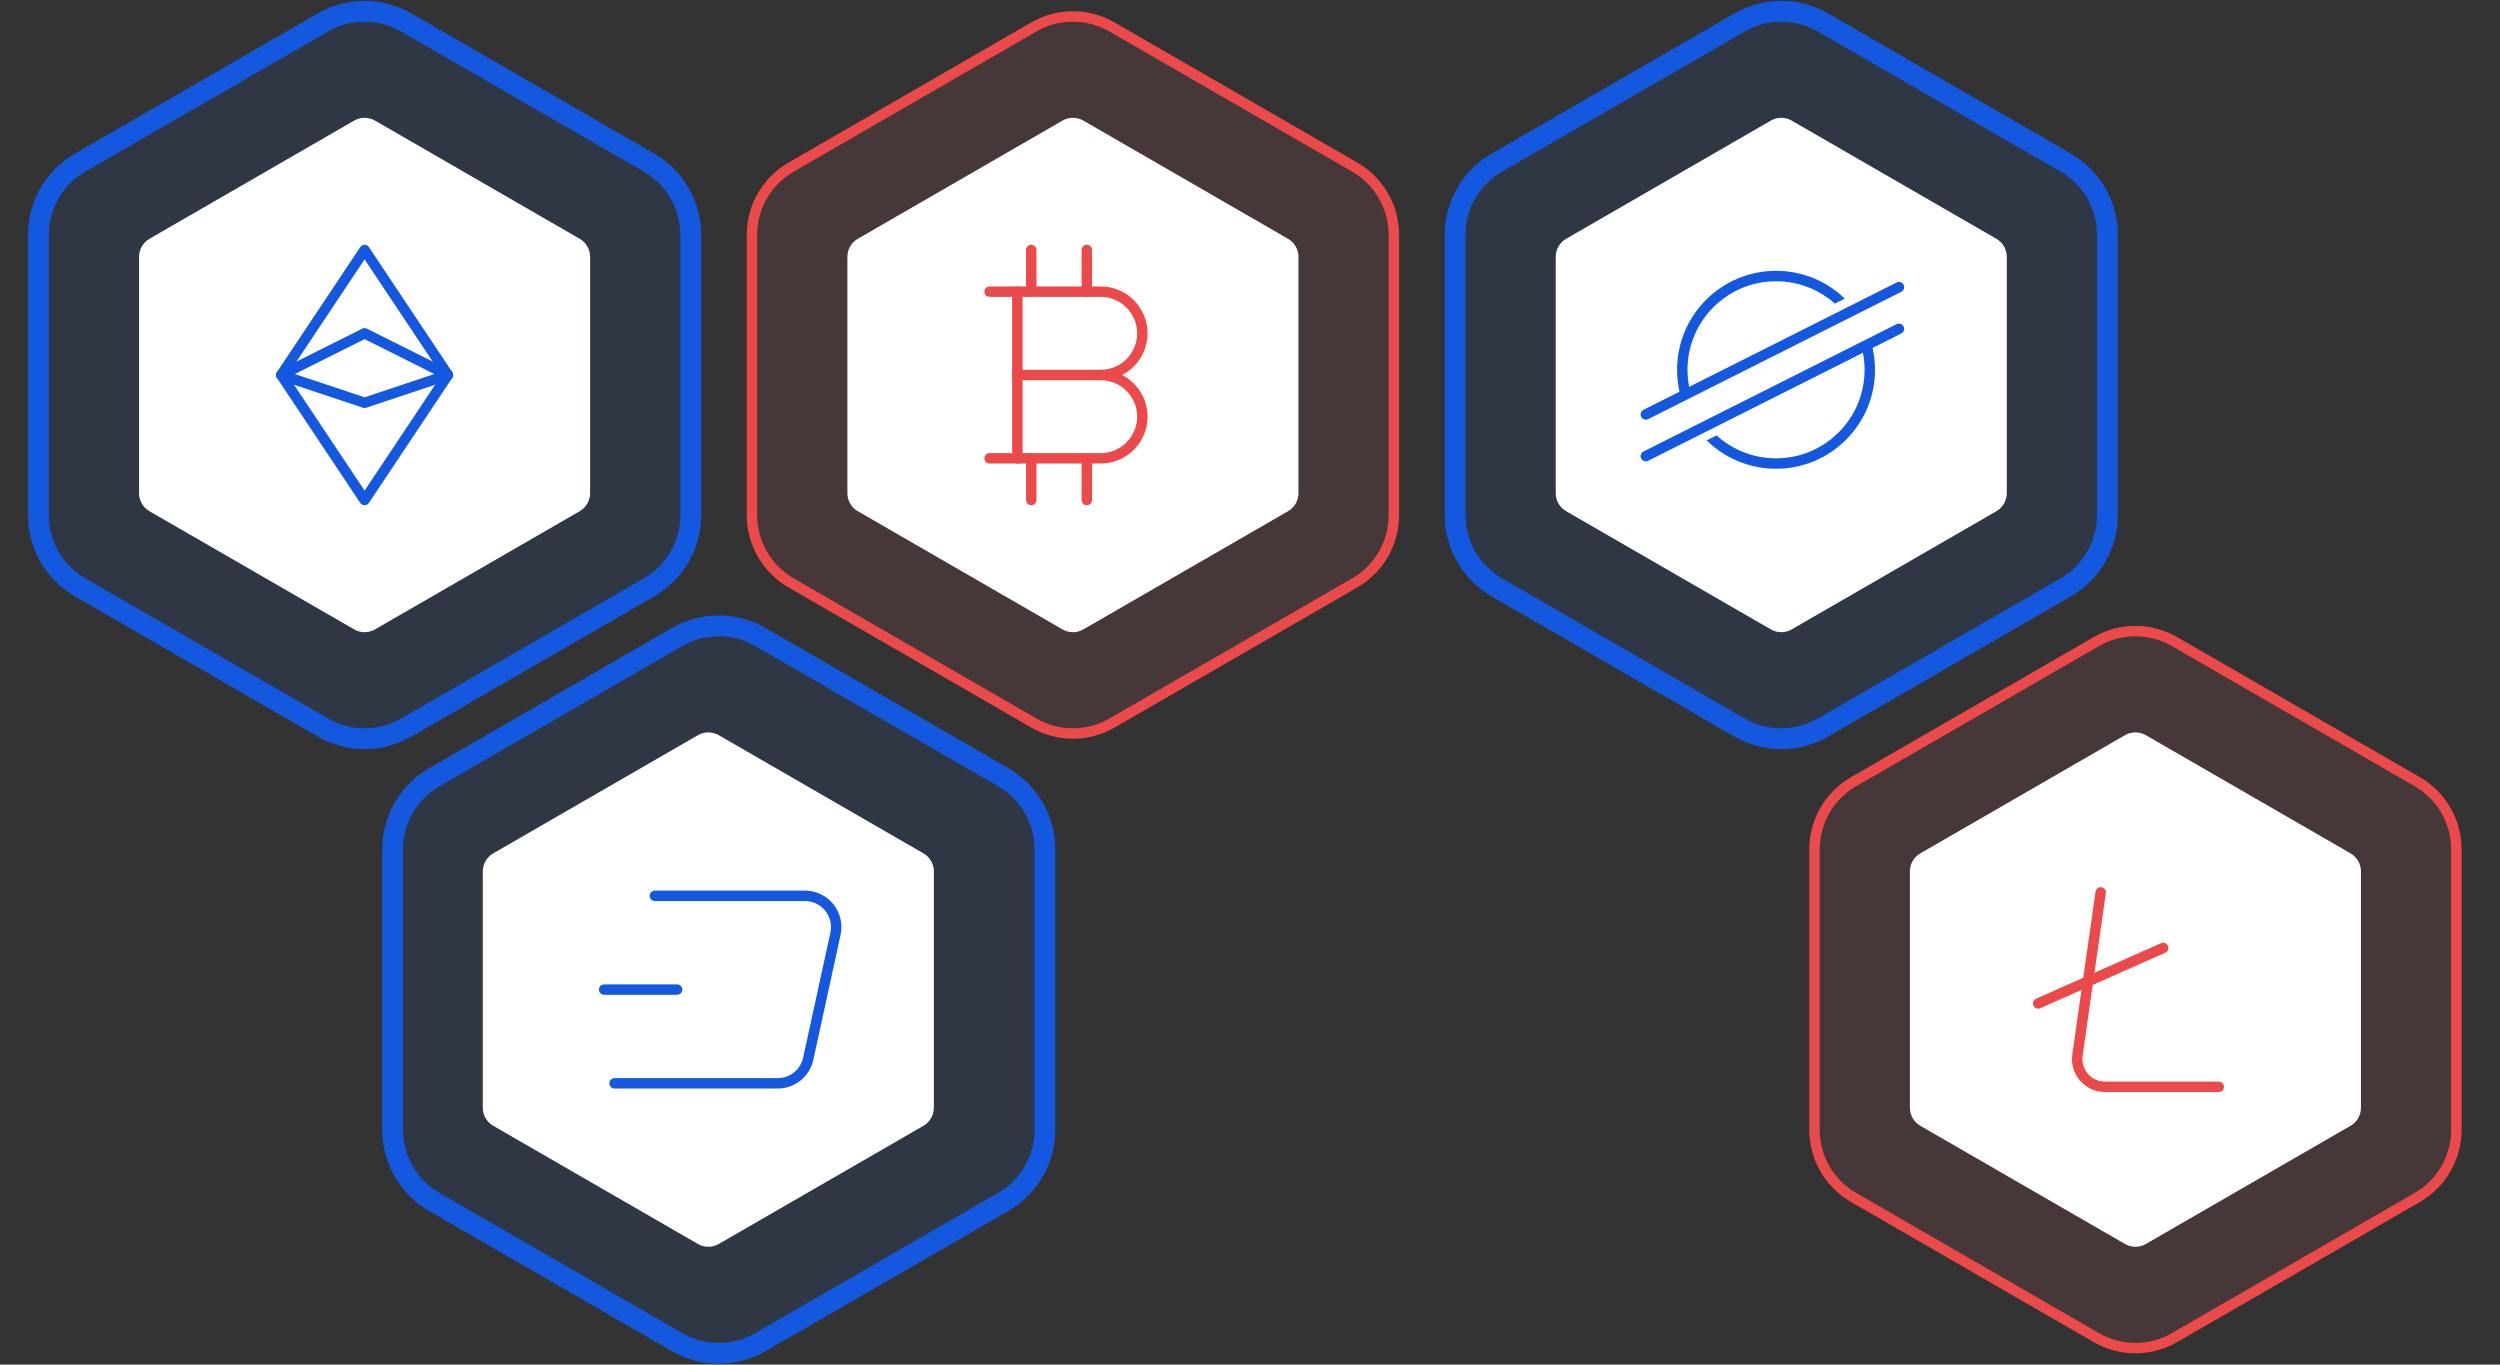 <svg width="240" height="131" viewBox="0 0 240 131" fill="none" xmlns="http://www.w3.org/2000/svg">
<rect x="0" y="0" width="240" height="131" fill="#333333" stroke="none"/>
<path d="M208.75 61.588C206.429 60.248 203.571 60.248 201.25 61.588L177.939 75.046C175.619 76.386 174.189 78.862 174.189 81.541V108.459C174.189 111.138 175.619 113.614 177.939 114.954L201.25 128.412C203.571 129.752 206.429 129.752 208.75 128.412L232.061 114.954C234.381 113.614 235.811 111.138 235.811 108.459V81.541C235.811 78.862 234.381 76.386 232.061 75.046L208.75 61.588Z" fill="#F46565" fill-opacity="0.1" stroke="#EC4A4A"/>
<path d="M39 2.155C36.525 0.726 33.475 0.726 31 2.155L7.689 15.613C5.214 17.042 3.689 19.683 3.689 22.541V49.459C3.689 52.317 5.214 54.958 7.689 56.387L31 69.845C33.475 71.274 36.525 71.274 39 69.845L62.311 56.387C64.786 54.958 66.311 52.317 66.311 49.459V22.541C66.311 19.683 64.786 17.042 62.311 15.613L39 2.155Z" fill="#1358DF" fill-opacity="0.1" stroke="#1358DF" stroke-width="2"/>
<path d="M106.75 2.588C104.429 1.248 101.571 1.248 99.25 2.588L75.939 16.046C73.619 17.386 72.189 19.862 72.189 22.541V49.459C72.189 52.138 73.619 54.614 75.939 55.954L99.25 69.412C101.571 70.752 104.429 70.752 106.75 69.412L130.061 55.954C132.381 54.614 133.811 52.138 133.811 49.459V22.541C133.811 19.862 132.381 17.386 130.061 16.046L106.75 2.588Z" fill="#F46565" fill-opacity="0.1" stroke="#EC4A4A"/>
<path d="M102 11.577C102.619 11.22 103.381 11.22 104 11.577L123.651 22.923C124.269 23.28 124.651 23.94 124.651 24.655V47.345C124.651 48.06 124.269 48.72 123.651 49.077L104 60.423C103.381 60.78 102.619 60.78 102 60.423L82.349 49.077C81.731 48.72 81.349 48.06 81.349 47.345V24.655C81.349 23.94 81.731 23.28 82.349 22.923L102 11.577Z" fill="white"/>
<path d="M175 2.155C172.525 0.726 169.475 0.726 167 2.155L143.689 15.613C141.214 17.042 139.689 19.683 139.689 22.541V49.459C139.689 52.317 141.214 54.958 143.689 56.387L167 69.845C169.475 71.274 172.525 71.274 175 69.845L198.311 56.387C200.786 54.958 202.311 52.317 202.311 49.459V22.541C202.311 19.683 200.786 17.042 198.311 15.613L175 2.155Z" fill="#1358DF" fill-opacity="0.1" stroke="#1358DF" stroke-width="2"/>
<path d="M170 11.577C170.619 11.22 171.381 11.22 172 11.577L191.651 22.923C192.269 23.28 192.651 23.94 192.651 24.655V47.345C192.651 48.06 192.269 48.72 191.651 49.077L172 60.423C171.381 60.78 170.619 60.78 170 60.423L150.349 49.077C149.731 48.72 149.349 48.06 149.349 47.345V24.655C149.349 23.94 149.731 23.28 150.349 22.923L170 11.577Z" fill="white"/>
<path d="M34 11.577C34.619 11.22 35.381 11.22 36 11.577L55.651 22.923C56.269 23.28 56.651 23.94 56.651 24.655V47.345C56.651 48.06 56.269 48.72 55.651 49.077L36 60.423C35.381 60.78 34.619 60.78 34 60.423L14.349 49.077C13.731 48.72 13.349 48.06 13.349 47.345V24.655C13.349 23.94 13.731 23.28 14.349 22.923L34 11.577Z" fill="white"/>
<path d="M73 61.155C70.525 59.726 67.475 59.726 65 61.155L41.689 74.613C39.214 76.042 37.689 78.683 37.689 81.541V108.459C37.689 111.317 39.214 113.958 41.689 115.387L65 128.845C67.475 130.274 70.525 130.274 73 128.845L96.311 115.387C98.786 113.958 100.311 111.317 100.311 108.459V81.541C100.311 78.683 98.786 76.042 96.311 74.613L73 61.155Z" fill="#1358DF" fill-opacity="0.1" stroke="#1358DF" stroke-width="2"/>
<path d="M204 70.577C204.619 70.22 205.381 70.22 206 70.577L225.651 81.923C226.269 82.28 226.651 82.94 226.651 83.655V106.345C226.651 107.06 226.269 107.72 225.651 108.077L206 119.423C205.381 119.78 204.619 119.78 204 119.423L184.349 108.077C183.731 107.72 183.349 107.06 183.349 106.345V83.655C183.349 82.94 183.731 82.28 184.349 81.923L204 70.577Z" fill="white"/>
<path d="M67 70.577C67.619 70.22 68.381 70.22 69 70.577L88.651 81.923C89.269 82.28 89.651 82.94 89.651 83.655V106.345C89.651 107.06 89.269 107.72 88.651 108.077L69 119.423C68.381 119.78 67.619 119.78 67 119.423L47.349 108.077C46.731 107.72 46.349 107.06 46.349 106.345V83.655C46.349 82.94 46.731 82.28 47.349 81.923L67 70.577Z" fill="white"/>
<path d="M27 36L35 24L43 36L35 48L27 36Z" stroke="#1358DF" stroke-linecap="round" stroke-linejoin="round"/>
<path d="M27 36L35 32L43 36L35 38.667L27 36Z" stroke="#1358DF" stroke-linecap="round" stroke-linejoin="round"/>
<path d="M213 104.334H202.075C201.693 104.334 201.315 104.252 200.968 104.093C200.62 103.934 200.311 103.703 200.06 103.414C199.81 103.126 199.625 102.786 199.517 102.42C199.409 102.053 199.381 101.668 199.435 101.29L201.667 85.667" stroke="#EC4A4A" stroke-linecap="round" stroke-linejoin="round"/>
<path d="M207.667 91L195.667 96.333" stroke="#EC4A4A" stroke-linecap="round" stroke-linejoin="round"/>
<path d="M182.301 27.566L157.999 39.788" stroke="#1358DF" stroke-linecap="round" stroke-linejoin="round"/>
<path d="M182.301 31.566L157.999 43.788" stroke="#1358DF" stroke-linecap="round" stroke-linejoin="round"/>
<path fill-rule="evenodd" clip-rule="evenodd" d="M170.5 44C175.194 44 179 40.194 179 35.5C179 34.769 178.908 34.06 178.734 33.383L179.647 32.926C179.877 33.744 180 34.608 180 35.5C180 40.747 175.747 45 170.5 45C167.907 45 165.557 43.961 163.843 42.278L164.794 41.8C166.303 43.167 168.304 44 170.5 44ZM162.247 37.542C162.086 36.888 162 36.204 162 35.5C162 30.806 165.806 27 170.5 27C172.667 27 174.645 27.811 176.146 29.146L177.1 28.667C175.391 27.016 173.064 26 170.5 26C165.253 26 161 30.253 161 35.5C161 36.366 161.116 37.204 161.333 38.001L162.247 37.542Z" fill="#1358DF"/>
<path d="M62.869 86H77.275C79.19 86 80.614 87.769 80.207 89.639L77.59 101.639C77.29 103.017 76.07 104 74.659 104H59" stroke="#1358DF" stroke-linecap="round"/>
<path d="M58 95H65" stroke="#1358DF" stroke-linecap="round"/>
<path d="M95 28H105.667C106.728 28 107.745 28.421 108.495 29.172C109.245 29.922 109.667 30.939 109.667 32C109.667 33.061 109.245 34.078 108.495 34.828C107.745 35.579 106.728 36 105.667 36C106.728 36 107.745 36.421 108.495 37.172C109.245 37.922 109.667 38.939 109.667 40C109.667 41.061 109.245 42.078 108.495 42.828C107.745 43.579 106.728 44 105.667 44H95" stroke="#EC4A4A" stroke-linecap="round" stroke-linejoin="round"/>
<path d="M97.667 28V44" stroke="#EC4A4A" stroke-linecap="round" stroke-linejoin="round"/>
<path d="M97.667 36H105.667" stroke="#EC4A4A" stroke-linecap="round" stroke-linejoin="round"/>
<path d="M99 24V28" stroke="#EC4A4A" stroke-linecap="round" stroke-linejoin="round"/>
<path d="M104.333 24V28" stroke="#EC4A4A" stroke-linecap="round" stroke-linejoin="round"/>
<path d="M99 44V48" stroke="#EC4A4A" stroke-linecap="round" stroke-linejoin="round"/>
<path d="M104.333 44V48" stroke="#EC4A4A" stroke-linecap="round" stroke-linejoin="round"/>
</svg>
